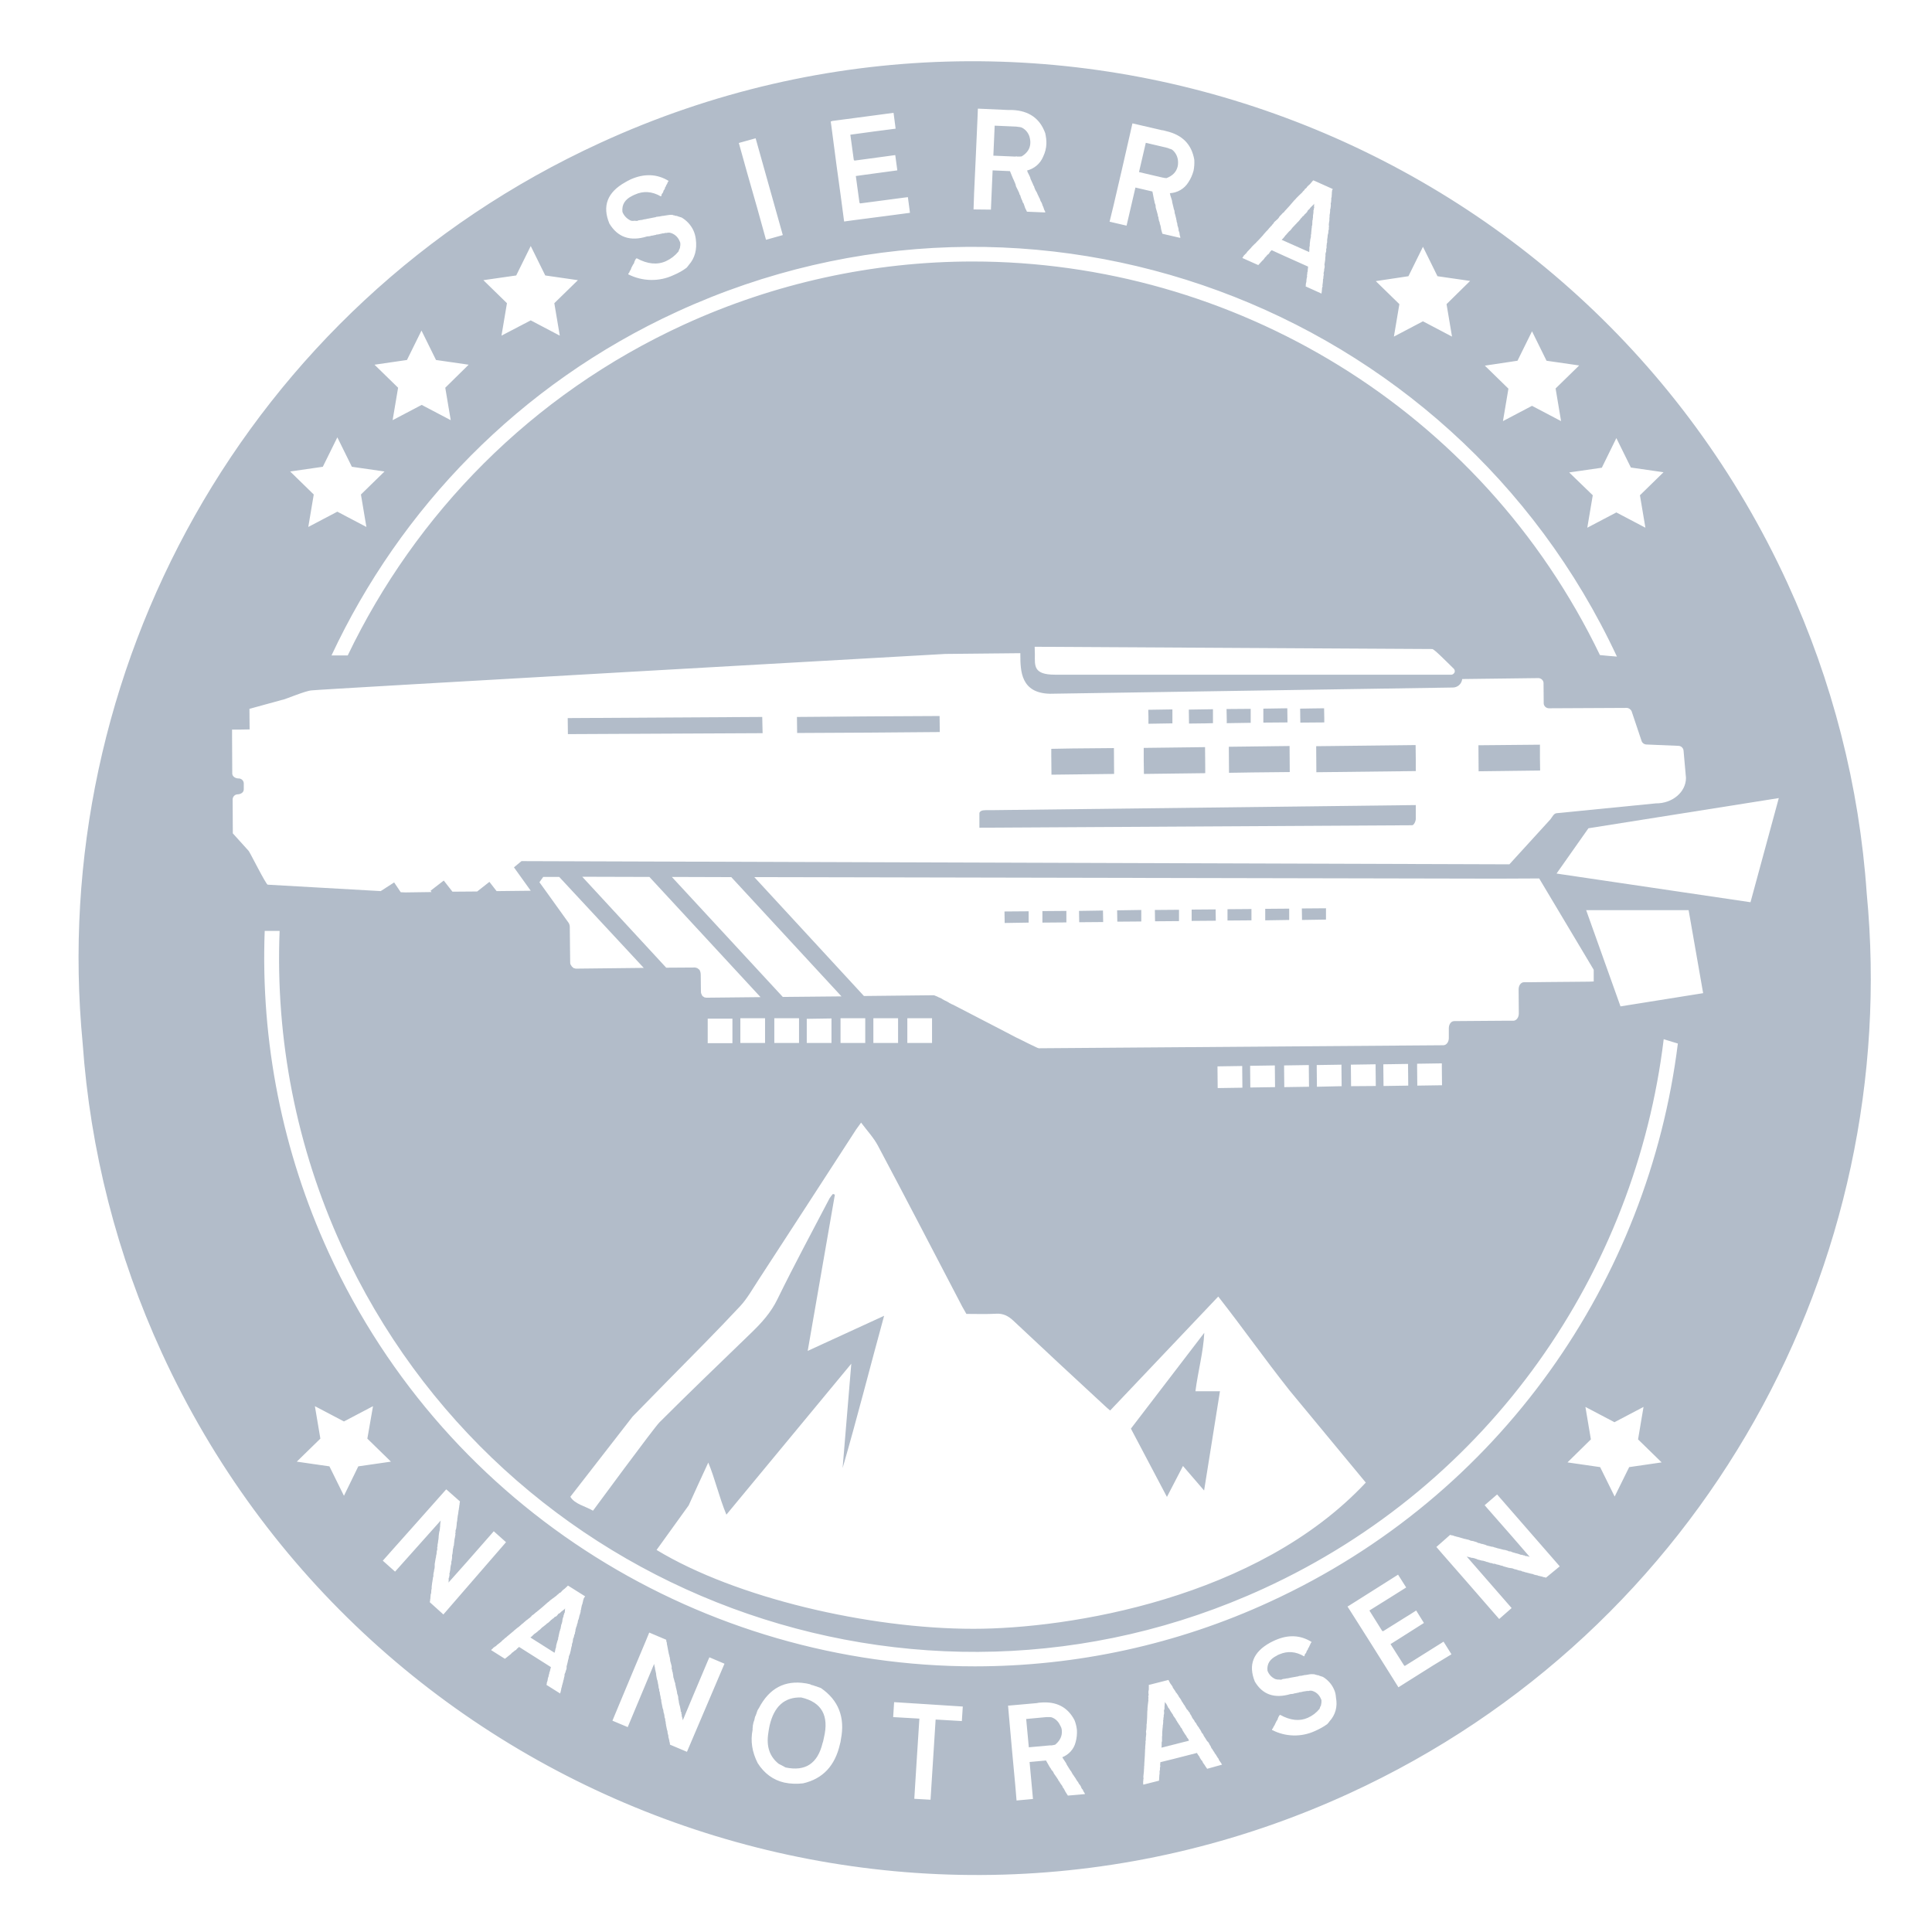 <?xml version="1.0" encoding="utf-8"?>
<!--                     Made by: Remission special for SS220 SierraBay                    -->
<!-- Generator: Adobe Illustrator 22.0.1, SVG Export Plug-In . SVG Version: 6.00 Build 0)  -->
<svg version="1.1" id="Sierra"
	 xmlns="http://www.w3.org/2000/svg" xmlns:xlink="http://www.w3.org/1999/xlink" x="0px" y="0px" viewBox="0 0 1024 1024"
	 style="enable-background:new 0 0 1024 1024;" xml:space="preserve" opacity=".33" >
<style type="text/css">
	.st0{fill:#14355B;}
</style>
<path class="st0" d="M519.1,438.7l229.3-1.3c1.1,0,2-2.3,2-3.4v-5.3l0,0v-2l-224.7,2.7h-3.3c-0.4,0-0.9,0.1-1.3,0.1
	c-0.3,0.1-0.6,0.1-0.8,0.2c-0.7,0.3-1.2,0.8-1.2,1.3l0,0L519.1,438.7L519.1,438.7z"/>
<polygon class="st0" points="631.6,482.1 631.6,488.1 644.4,488 644.3,482 "/>
<polygon class="st0" points="650.6,481.9 650.6,487.9 663.3,487.8 663.3,481.8 "/>
<polygon class="st0" points="670.6,481.7 670.6,487.8 683.3,487.6 683.3,481.6 "/>
<polygon class="st0" points="612.1,482.3 612.2,488.3 624.9,488.2 624.9,482.2 "/>
<polygon class="st0" points="592.1,482.5 592.2,488.5 604.9,488.4 604.9,482.3 "/>
<polygon class="st0" points="571.9,482.8 572,488.8 584.7,488.7 584.6,482.6 "/>
<path class="st0" d="M627,777l11.2,13c2.9-18.1,5.6-34.9,8.4-52.6h-13c1.4-10.8,4.2-20.8,4.7-31l-38.9,50.8l19.1,36.2L627,777z"/>
<polygon class="st0" points="690,481.5 690.1,487.6 702.8,487.4 702.8,481.4 "/>
<polygon class="st0" points="545.2,483 532.4,483.1 532.5,489.2 545.2,489 "/>
<path class="st0" d="M615.7,94c0.1,0.1,0.3,0.1,0.5,0.1c0.7,0.2,1.4,0.3,2.1,0.3c3.3-1.3,5.2-3.3,5.9-6.2c0.1-0.6,0.2-1.1,0.2-1.7
	c0-0.6,0-1.2-0.1-1.8c-0.3-2.1-1.4-4.1-3.1-5.4l-0.7-0.3l-0.7-0.2c-0.2-0.1-0.5-0.2-0.7-0.3l-0.7-0.2l-11.1-2.6l-3.6,15.5l11.5,2.7
	C615.4,93.9,615.6,93.9,615.7,94z"/>
<polygon class="st0" points="697.6,395.5 697.6,395.5 697.6,395.6 697.7,409.3 697.7,409.3 697.7,409.3 749.2,408.7 750.4,408.7
	750.4,403.1 750.3,394.9 750.3,394.9 750.3,394.9 "/>
<path class="st0" d="M629.1,920.8l-0.4-0.8l-0.6-0.8l-1.2-1.9l-0.5-1.1l-0.7-0.8l-0.2-0.6c-0.1-0.1-0.2-0.2-0.3-0.3
	c0-0.1-0.1-0.2-0.2-0.3l-1.1-1.7l-0.2-0.4l-0.4-0.5l-0.1-0.4l-1.3-1.8l-0.3-0.7c-0.1-0.1-0.2-0.2-0.3-0.4c-0.1-0.1-0.1-0.2-0.2-0.3
	l-0.3-0.5l-0.2-0.2l-0.6-1.1c-0.1,0-0.1-0.2-0.2-0.4c-0.1-0.1-0.2-0.2-0.2-0.3l-0.4-0.3l-0.1-0.4c-0.3-0.4-0.5-0.8-0.6-1.2
	c-0.2,0-0.2,0-0.2-0.1l0.1-0.1l-1.1-1.4l0.1,0.4l-0.2,2.3v1l-0.3,1l0.1,0.8v0.8l-0.2,0.8l0,0.8l-0.2,0.9l0.1,0.4l-0.2,0.5
	c0,0.5,0.1,1.1,0,1.5c0,0.5-0.1,0.9-0.2,1.4v0.6l-0.1,0.7l-0.2,2.3v1.6l-0.1,0.7v1.3l0,0.5v0.5l-0.1,0.4l-0.1,0.4v0.3
	c0,0.5,0,0.9,0,1.4c0,0.3-0.1,0.7-0.1,1l14.6-3.7l-0.4-0.9L629.1,920.8z"/>
<polygon class="st0" points="783.7,408.8 816.3,408.4 816.2,401.6 816.2,394.7 816.2,394.7 816.2,394.7 784,395 783.6,395
	783.7,408.8 "/>
<polygon class="st0" points="651.4,409.6 651.4,409.6 664.3,409.4 683.6,409.2 683.5,395.4 651.3,395.8 "/>
<path class="st0" d="M561.7,914.1c-0.9-1.8-2.5-3.3-4.4-3.9l-0.7-0.1h-0.7l-0.7,0h-0.6l-10.7,1l1.4,15l11.1-1h0.9
	c0.7-0.1,1.4-0.2,2-0.4c2.5-2.1,3.7-4.5,3.5-7.3c0-0.6-0.1-1.1-0.3-1.7C562.2,915.1,562,914.6,561.7,914.1z"/>
<path class="st0" d="M989.4,473.5c-3.9-56.9-18.2-112.6-42-164.4C838.3,71.3,556-33.5,318.2,75.7C129.7,162.1,25,357.2,43.8,552.8
	c4,56.9,18.2,112.5,42,164.3C194.9,955,477.2,1059.7,715,950.6C903.4,864.2,1008.2,669.1,989.4,473.5z M856.7,232.2l7.7,15.6
	l17.3,2.5l-12.5,12.2l2.9,17.2l-15.4-8.1l-15.4,8.1l2.9-17.2l-12.5-12.1l17.3-2.5L856.7,232.2z M804.3,191.2l7.7-15.6l7.7,15.6
	l17.3,2.5l-12.5,12.2l2.9,17.3l-15.4-8.1l-15.4,8.1l2.9-17.2l-12.5-12.2L804.3,191.2z M746.5,146.4l7.7-15.6l7.7,15.6l17.3,2.5
	l-12.5,12.3l2.9,17.2l-15.4-8.1l-15.4,8.1l2.9-17.2l-12.5-12.2L746.5,146.4z M658.5,136.6l0.3-0.4l0.2-0.3l0.3-0.5
	c0.3-0.3,0.7-0.6,0.9-0.9l0.2-0.1l0.7-1l0.7-0.7l1.4-1.5l0.3-0.4l1-1l0.3-0.3l0.3-0.3c0.2-0.1,0.3-0.3,0.5-0.4
	c0.1-0.1,0.2-0.3,0.4-0.5l1.2-1.2l2.2-2.4l0.2-0.3l1.5-1.7l0.3-0.3c0.4-0.4,0.7-0.7,1-1.1c0.2-0.3,0.5-0.6,0.7-0.8l0.4-0.5l0.4-0.3
	c0.3-0.5,0.6-0.9,1-1.2l0.2-0.4l0.3-0.4l0.4-0.4c0.2-0.1,0.3-0.3,0.5-0.4c0.1-0.1,0.2-0.3,0.4-0.4l0.3-0.2l0.7-0.8l0.5-0.8l0.8-0.8
	l1-1.1l0.4-0.2l0.3-0.4l0.2-0.3l0.3-0.3l2.2-2.4l2.4-2.8l0.6-0.6c0.2-0.2,0.4-0.4,0.6-0.7l1.5-1.5l1.8-1.7l0.2-0.4l0.6-0.5l0.3-0.4
	l0.3-0.5l0.5-0.3l0.3-0.3l0.3-0.5l0.3-0.3l0.4-0.4l0.8-0.7l1.1-1.3l0.6-0.7l0.6,0.2l9.8,4.4L706,101c0,0.2,0,0.3,0,0.5
	c0,0.2-0.1,0.4-0.1,0.6v0.6l-0.1,1.4l0,0.3l-0.2,0.6v0.4l0,0.5l-0.1,1.1l0,0.3l-0.2,0.4c0.1,0.6,0.1,1.3,0,1.9l-0.1,0.6v0.3
	l-0.2,0.4c0,0.7,0,1.3-0.1,2l-0.2,1.1c0,0.3,0,0.6,0,0.9c0,0.3-0.1,0.6-0.1,0.9l0,1.1l-0.2,1.1l-0.1,1c0,0.1,0,0.1,0,0.2
	c0,0,0,0.1,0,0.1c0,0,0,0.1,0,0.1c0,0,0,0,0,0l0,0l0.1,0.5l-0.1,0.6c0,0.2,0,0.5,0,0.7v0.4l-0.2,0.5c0,0.9-0.1,1.7-0.4,2.5v0.4
	c0,0.2,0,0.4-0.1,0.6c0,0.1,0,0.3,0,0.4c0,0.1-0.1,0.3-0.1,0.4l-0.1,0.9v1.2l-0.2,0.6v0.4l-0.1,0.6v1.1l0,0.3l-0.2,0.4
	c0,0.4,0,0.7,0,1.1c0,0.3-0.1,0.6-0.2,0.8l-0.2,0.8c0.1,0.7,0,1.4-0.1,2.1c0,0.5,0,1-0.1,1.5c-0.1,0.4-0.1,0.8-0.2,1.3
	c0,0.1,0,0.3-0.1,0.4c0,0.1-0.1,0.3,0,0.4l0.1,1l-0.1,0.8c-0.2,0.4-0.2,0.9-0.2,1.4l-0.3,1.3l0.1,0.6v0.2l-0.2,1.2v0.7l-0.2,0.6
	c0,0.6,0,1.2-0.1,1.8l-0.2,1.5l0.1,0.5l-0.2,0.4c0,0.1,0,0.2-0.1,0.3c0,0.4,0,0.9-0.1,1.3c0,0.3,0,0.6-0.1,0.9
	c0,0.3-0.1,0.6-0.1,0.8l-8.4-3.8l0.1-0.6l0-0.7l0.2-0.8c0-0.1,0-0.3,0.1-0.4c0-0.5,0-0.9,0.1-1.4c0.1-0.4,0.1-0.9,0.3-1.3l-0.1-0.5
	l0.1-0.6c0.1-0.4,0.1-0.8,0.1-1.2l0.2-0.4c0-0.5,0-1,0.1-1.4c0-0.4,0.1-0.8,0.1-1.2l-12.5-5.6l-6.8-3.1l-0.4,0.4l-0.4,0.4l-0.4,0.6
	l-0.3,0.5c-0.3,0.2-0.5,0.4-0.8,0.6c-0.2,0.2-0.3,0.4-0.5,0.6l-0.2,0.3l-0.5,0.4c-0.1,0.1-0.1,0.2-0.2,0.3c0,0.1-0.1,0.2-0.2,0.3
	l-0.4,0.5l-0.2,0.3l-0.3,0.2l-2.3,2.5l-8.3-3.7L658.5,136.6z M590.2,108.9l4.4-18.9l4.5-19.7l1.1-4.9l0.5,0.1l15.1,3.5
	c0.4,0,0.8,0.1,1.2,0.2l1.1,0.3c8.6,2,13.5,7,14.9,15.2c0.1,1.9,0,3.9-0.4,5.8c-0.6,2.2-1.5,4.3-2.8,6.2c-2.1,3.4-5.8,5.5-9.8,5.7
	l0.2,0.3v0.5l0.7,2.2l0.3,1l0.1,0.8l0.6,2.5l0.3,1.3l0.2,0.4l0.1,0.5l0.1,1c0.1,0.2,0.1,0.5,0.2,0.7c0.1,0.2,0.2,0.5,0.2,0.8
	c0.1,0.3,0.2,0.6,0.2,0.8c0.1,0.2,0.2,0.5,0.2,0.8l0.2,0.9l0.1,0.8c0.2,0.3,0.3,0.7,0.3,1c0,0.3,0.1,0.7,0.1,0.9
	c0.4,0.9,0.6,1.8,0.6,2.7l0.2,0.4l0.1,0.3l0.1,0.2l0.2,1.5c0.2,0.4,0.3,0.9,0.3,1.4l-9.5-2.2l-0.3-1c-0.3-0.9-0.5-1.9-0.6-2.8
	l-0.2-0.8l-0.3-0.8l0-0.5c-0.2-0.4-0.3-0.8-0.4-1c-0.1-0.2-0.1-0.4-0.1-0.6l-0.1-0.3l-0.1-0.6v-0.4c-0.1-0.1-0.2-0.2-0.2-0.2
	l0.1-0.1l-0.2-0.3l-0.1-0.8l-0.5-1.8l-0.5-1.7l-0.1-0.6v-0.6l-0.1-0.4l-0.1-0.4l-0.2-0.4l-0.1-0.3c-0.1-0.6-0.2-1.3-0.4-1.9
	l-0.8-4.1l-9-2.1l-4.7,20.2l-9-2.1L590.2,108.9z M516.3,102.2l0.9-19.4l0.9-20.2l0.2-5h0.5l15.5,0.7c0.4,0,0.8,0,1.2,0l1.1,0
	c8.8,0.4,14.6,4.5,17.4,12.3c0.4,1.9,0.7,3.8,0.6,5.8c-0.1,2.3-0.7,4.5-1.7,6.6c-1.5,3.7-4.7,6.4-8.6,7.4l0.2,0.2l0.1,0.5l1,2
	l0.4,0.9l0.2,0.8l1.1,2.4l0.5,1.2l0.3,0.4l0.1,0.5l0.4,1c0.1,0.2,0.2,0.4,0.3,0.6c0.1,0.2,0.2,0.5,0.4,0.7s0.3,0.6,0.4,0.8
	c0.1,0.2,0.2,0.5,0.3,0.7l0.4,0.8l0.3,0.7c0.2,0.3,0.4,0.6,0.5,1c0.1,0.3,0.2,0.6,0.3,0.9c0.5,0.7,0.9,1.6,1.1,2.5l0.2,0.3l0.1,0.3
	l0.1,0.2l0.5,1.5c0.3,0.4,0.5,0.8,0.5,1.3l-9.7-0.4l-0.4-0.9c-0.5-0.8-0.8-1.7-1.1-2.7l-0.3-0.8l-0.5-0.7l-0.1-0.6
	c-0.2-0.4-0.4-0.7-0.5-1c-0.1-0.2-0.2-0.4-0.2-0.5l-0.1-0.3l-0.2-0.6l-0.1-0.5c-0.2-0.1-0.2-0.1-0.2-0.2l0.1-0.1l-0.3-0.2l-0.2-0.8
	l-0.8-1.7l-0.8-1.6l-0.2-0.6l-0.1-0.6l-0.2-0.4l-0.1-0.4l-0.2-0.4l-0.1-0.2c-0.2-0.6-0.5-1.2-0.8-1.8l-1.6-3.9l-9.2-0.4l-0.9,20.8
	L516,111L516.3,102.2z M441.2,64.1l21.2-2.8l11.2-1.5l1.1,8.4l-11.6,1.5l-12.4,1.7l1.8,13.2c0.1,0.4,0.3,0.5,0.6,0.5l14.8-2l2.2-0.3
	l4.4-0.6l1.1,8.1l-17,2.3l-5,0.7l1.9,13.9c0.1,0.4,0.2,0.6,0.5,0.6l4.6-0.6l18.9-2.5l1.7-0.2l1.1,8.3l-12.1,1.6l-17.7,2.3l-5.1,0.7
	l-1.8-13.6l-2.2-16l-2.8-21.3l-0.3-2.1L441.2,64.1z M392.2,75.6l8.3-2.3l14.4,51.3l-8.9,2.5l-4.6-16.6L396,91.6l-4.4-15.8
	L392.2,75.6z M331.4,96.6l1.4-0.8c0.4-0.2,0.9-0.4,1.4-0.7c7.2-3.2,14-3,20.2,0.8l-0.5,0.7c-0.1,0.3-0.2,0.5-0.3,0.8
	c-0.1,0.2-0.2,0.4-0.4,0.6l-0.4,1l-0.3,0.3c0,0.6-0.3,1.2-0.8,1.7c-0.1,0.7-0.4,1.4-1,1.9c0,0.2,0,0.5-0.1,0.7
	c-0.1,0.2-0.2,0.3-0.3,0.5c-4.7-2.7-9.3-3-13.7-1c-0.2,0.1-0.5,0.2-0.7,0.3c-0.3,0.1-0.5,0.3-0.8,0.4c-3.9,1.9-5.6,4.7-5.2,8.5
	c0.8,2.1,2.5,3.8,4.6,4.7l1.1,0.1l0.5-0.1l1.6,0.1l0.7-0.3l0.6-0.1l0.7-0.1c0.3,0,0.5,0,0.8-0.1c0.2-0.1,0.4-0.1,0.7-0.2l0.7-0.1
	l0.6-0.1l0.3-0.1l1.1-0.2l3.6-0.7l0.4-0.2h0.5l0.3-0.1l0.5,0l2-0.4h0.4l0.6-0.1l1.2-0.2c1-0.2,2.1-0.3,3.1-0.2l0.4,0.2h0.4l0.4,0.2
	c0.2,0.1,0.5,0.1,0.8,0.1c0.3,0,0.5,0.1,0.6,0.2l2.2,0.7c2.7,1.6,4.9,4,6.2,6.8c0.7,1.5,1.1,3.1,1.3,4.7c0.7,5.4-0.5,10-3.7,13.6
	c-0.2,0.3-0.4,0.6-0.6,0.8c-0.2,0.2-0.4,0.5-0.6,0.7c-2.1,1.6-4.5,2.9-6.9,3.9c-7.6,3.6-16.5,3.4-24-0.4v-0.3l0.2-0.3
	c0-0.1,0.1-0.1,0.1-0.1h0.1c0.2-0.7,0.6-1.4,1-2l0.2-0.7l1-1.9l0.2-0.2c0-0.1,0.1-0.2,0.2-0.3c0.2-0.9,0.6-1.8,1.1-2.5l0.4-0.2
	c5.7,3.1,10.9,3.6,15.5,1.5c2.6-1.2,4.8-2.9,6.6-5.1c0.2-0.7,0.5-1.3,0.8-1.9v-0.4c0.1-0.4,0.2-0.9,0.2-1.3c0-0.4,0-0.8-0.1-1.2
	l-0.3-0.7c-0.9-2.3-2.9-4-5.3-4.5h-0.5c-0.3,0-0.6,0-0.8,0.1c-0.2,0-0.5,0.1-0.7,0.1l-0.3-0.1l-0.4,0.2l-0.6,0.1H351l-0.4,0.2
	l-0.3,0c-0.4,0.1-0.8,0.2-1.2,0.3c-0.4,0.1-0.7,0.1-1.1,0.1l-0.4,0.2l-1.1,0.2l-0.3,0.1l-0.6,0.1h-0.3c-0.7,0.3-1.5,0.4-2.3,0.4
	c-8.9,2.8-15.6,0.5-20-6.8C319.1,109.2,321.9,101.9,331.4,96.6L331.4,96.6z M273.6,146l7.7-15.6L289,146l17.3,2.5l-12.5,12.2
	l2.9,17.2l-15.4-8.1l-15.5,8.1l2.9-17.2l-12.5-12.2L273.6,146z M359.1,165.1C547,78.9,769.7,161,857,348c-2.9-0.2-5.9-0.5-9-0.8
	c-63.2-131.2-195-208.6-332.5-208.6c-52.8,0-105.1,11.5-153.1,33.5c-81.1,37.2-142.2,100.5-178.1,175.3h-8.6
	C212.1,269.6,275.1,203.6,359.1,165.1z M548.4,342.8l210.7,1.2c1,0,6.7,5.8,11.4,10.4c0.7,0.7,0.8,1.9,0,2.6
	c-0.4,0.4-0.8,0.6-1.3,0.6h-210c-11.6,0-10.7-4.8-10.7-10.7L548.4,342.8z M215.7,190.8l7.7-15.6l7.7,15.6l17.3,2.5L236,205.5
	l2.9,17.2l-15.4-8.1l-15.4,8.1l2.9-17.2l-12.5-12.2L215.7,190.8z M171.1,247.4l7.7-15.6l7.7,15.6l17.3,2.5l-12.5,12.2l2.9,17.2
	l-15.4-8.1l-15.4,8.1l2.9-17.2l-12.5-12.2L171.1,247.4z M123.4,441.7l-0.1-18.1c0.1-1.5,1.3-2.6,2.8-2.6c1.7-0.1,3.1-1.1,3.1-2.6
	v-3.3c-0.1-1.5-1.4-2.6-2.9-2.5c-1.7-0.1-3.1-1.1-3.2-2.5l-0.1-19.4v-4l3.3,0l6-0.1l-0.1-10.9l17.1-4.7c1.3,0,12.9-5.1,16.1-5.1
	c1-0.4,335.6-19.3,335.6-19.3l39.8-0.4v0.7c0,8.9,0.3,20.5,15.8,20.8l213.2-3.3c2.6,0.1,4.9-1.8,5.2-4.5l40.1-0.5
	c1.5-0.1,2.9,1,3,2.5l0.1,11c0.1,1.5,1.5,2.6,3,2.5l40.7-0.2c1.2-0.1,2.4,0.7,2.9,1.8l5.3,15.8c0.4,1.1,1.5,1.8,2.7,1.8l16.7,0.7
	c1.4,0,2.6,1,2.8,2.4l1.3,14.6c0,7.5-7.2,13.6-16,13.5l-52.5,5.2c-1.5,0.1-2.2,1.7-3.3,3.2l-21.8,23.9l-523.6-1.7l-4,3.3l8.9,12.4
	l-18.1,0.2l-3.8-4.9l-6.5,5.1l-13.1,0.1l-4.6-5.9l-7,5.4l0.5,0.7L215,473l0,0l-2.6-0.1l-3.5-5.2l-7.1,4.6l-59.9-3.4
	c-0.9,0-9.5-17.3-10.1-17.9L123.4,441.7z M805,537.2c0,2.1-1.3,3.8-2.9,3.8h-4.4l-26.9,0.2c-1.7,0-2.9,1.7-2.9,3.8l0,5.2
	c0,2.1-1.3,3.8-2.9,3.8l-214.2,1.6h-0.2l-0.3-0.1h-0.1l-0.2-0.1h-0.1c-0.9-0.4-2.6-1.2-4.6-2.2l-2-1l-1.4-0.7l-1.8-0.9l-1.7-0.8
	l-6.1-3.2c-9.3-4.8-20-10.4-27.6-14.3l0.3,0.2l-0.7-0.3l0.1,0l-1.4-0.7h0.1l-1.1-0.6l0.3,0.1l-1.7-0.8l0.2,0.1l-1.3-0.7h0.1
	l-0.7-0.4h0c-0.5-0.2-0.9-0.4-1.3-0.6l0.1,0.1l-0.4-0.2h0.1l-1.1-0.5l0,0l-0.3-0.1l0,0l-0.7-0.3l0,0c-0.1,0-0.4-0.1-0.4-0.1l0,0
	l-37,0.4l-58.1-63l393.4,0.8l22.6-0.1l28.9,48.4l0,6.2l-2.5,0.1l-10.3,0.1l-11.8,0.1l-8.4,0.1h-3.9c-1.7,0-2.9,1.7-2.9,3.8
	L805,537.2z M764.3,575.2l-13.1,0.2l-0.1-9.5v-2.1l13.1-0.2v2.1L764.3,575.2z M746.4,575.4l-13.1,0.2l-0.1-9.5v-2l13.1-0.2v2l0,0
	L746.4,575.4z M446.6,778.1c7.8-26.8,14.6-53.8,22-80.7L428.1,716l14.4-82.8l-1-0.4c-0.7,0.7-1.2,1.5-1.8,2.3
	c-9.3,17.8-18.8,35.4-27.6,53.4c-3.5,7.3-8.6,12.8-14.2,18.2c-16.2,15.7-32.5,31.3-48.4,47.2c-2.9,2.9-35.2,46.8-35.2,46.8
	c-3.8-2.3-9.8-3.5-12-7.4l33-42.5l0,0c7.1-7.2,11.7-11.9,18.7-19.1c12.8-13,25.8-26,38.3-39.4c3.8-4.1,6.6-9.2,9.7-13.9
	c17.3-26.6,34.6-53.2,51.8-79.8c0.6-0.9,1.3-1.8,2.6-3.6c3.2,4.3,6.6,7.9,8.9,12.2c15.1,28.4,29.9,57,44.8,85.5
	c0.6,1.1,1.3,2.2,2.1,3.7c5.2,0,10.5,0.2,15.8-0.1c3.8-0.2,6.4,1.2,9,3.6c16.3,15.3,32.7,30.6,49.1,45.7c0.7,0.7,1.4,1.2,2.3,2
	l57.3-60.4c14,17.9,23.6,31.8,37.9,49.9l40.3,48.7c-57.4,61.4-157.3,77.5-208,77.5c-55.5,0-126-16.4-167.9-41.8l17-23.6
	c2.6-5.8,7.7-16.9,10.4-22.7c3.5,8.3,5.7,18.2,9.6,27.6l66.2-80C449.7,741.3,448.1,759.7,446.6,778.1L446.6,778.1z M447.7,539.7
	h10.9v13.1h-13.1v-13.1L447.7,539.7z M414.9,528.4l-58.8-63.6l31.5,0.1l58.4,63.2L414.9,528.4z M440.7,552.8h-13.1V540l13.1-0.2
	L440.7,552.8z M423.5,552.8h-13.1v-13.1h13.1L423.5,552.8L423.5,552.8z M405.5,552.8h-13.1v-13.1h13.1L405.5,552.8L405.5,552.8z
	 M403.1,528.5l-28.6,0.3l0,0l-0.2,0c-0.2,0-0.3-0.1-0.5-0.1c-0.2,0-0.3-0.1-0.5-0.1c-0.1-0.1-0.3-0.2-0.4-0.3l-0.2-0.1
	c-0.1-0.1-0.3-0.2-0.4-0.3c-0.2-0.3-0.3-0.5-0.4-0.8c-0.1-0.1-0.1-0.2-0.2-0.4c-0.2-0.5-0.2-1-0.2-1.5l-0.1-8.6c0-0.5-0.1-1-0.2-1.5
	c-0.1-0.2-0.2-0.3-0.2-0.5c-0.1-0.3-0.2-0.5-0.4-0.7l0,0c-0.1-0.1-0.3-0.2-0.4-0.3l-0.4-0.3c-0.1,0-0.1-0.1-0.2-0.2l0,0
	c-0.2-0.1-0.3-0.1-0.5-0.1c-0.2-0.1-0.4-0.1-0.6-0.2l0,0l-15.4,0.1l-44.5-48.2l35.6,0.1L403.1,528.5z M388.2,552.9h-13.1v-13h13.1
	L388.2,552.9L388.2,552.9z M341.2,513l-36,0.4c-0.2,0-0.4-0.1-0.7-0.2c-0.2,0-0.3-0.1-0.5-0.1c0,0-0.1-0.1-0.1-0.1
	c-0.1-0.1-0.3-0.2-0.4-0.4c-0.1-0.1-0.3-0.2-0.4-0.3c-0.1-0.2-0.2-0.3-0.3-0.5c0-0.1-0.1-0.1-0.1-0.2l-0.1-0.1
	c-0.1-0.1-0.1-0.2-0.2-0.3c-0.2-0.5-0.2-1-0.2-1.5l-0.1-8.5l-0.1-9.8c0-1-0.3-2-1-2.8l-11.7-16.3l-3.4-4.7l2-2.8h8.5L341.2,513z
	 M462.9,539.7H476v13.1h-13.1L462.9,539.7z M480.9,539.7h13.1v13.1h-13.1L480.9,539.7z M645.3,565.2l13.1-0.2v1.6l0.1,9.9l-13.1,0.2
	l-0.1-9.9L645.3,565.2z M662.6,564.9l13.1-0.2v1.7l0.1,9.8l-13.1,0.2l-0.1-9.8L662.6,564.9z M680.6,564.7l13.1-0.2v1.8l0.1,9.7
	l-13.1,0.2l-0.1-9.7V564.7z M697.9,564.5l13.1-0.2v1.8l0.1,9.6L698,576l-0.1-9.6l0,0L697.9,564.5z M716.1,575.7l-0.1-9.5l0,0v-1.9
	l13.1-0.2v2l0.1,9.5L716.1,575.7z M182.3,792.8l-7.7-15.6l-17.3-2.5l12.5-12.2l-2.9-17.2l15.4,8.1l15.4-8.1l-3,17.2l12.5,12.2
	l-17.3,2.5L182.3,792.8z M227.8,849.2l0.2-1.1v-0.4l0.1-0.4c0-0.4,0.1-0.9,0.1-1.3c0-0.4,0.1-0.8,0.1-1.1l0.2-0.3
	c0-0.6,0.1-1.1,0.1-1.6c0-0.3,0.1-0.7,0.2-1l0-1l0.3-2.4l0.1-0.3V838l0.2-1.1c0-0.5,0.1-1,0.3-1.4c0-0.3,0-0.6,0-0.9
	c0-0.2,0-0.5,0.1-0.7c0.1-0.4,0.1-0.9,0.3-1.3c-0.1-0.1-0.1-0.3,0-0.4l0-0.3l0.2-0.4v-0.4l0.1-0.4V829l0.5-3l0.2-0.7
	c0-0.3,0-0.7,0.1-1c0.1-0.3,0.2-0.6,0.2-0.9c0-0.8,0.1-1.5,0.4-2.3l-0.1-0.8l0.2-0.7l0-0.8l0.2-1l0.1-0.6c0-0.3,0-0.6,0.1-0.8
	c0-0.2,0.1-0.5,0.1-0.7l0.1-1c0-0.1,0-0.1,0-0.2c0-0.1,0-0.1,0-0.2l0.2-1.6c0.1-0.6,0.2-1.2,0.4-1.8v-0.5l0.1-0.4v-0.6l0.1-0.3
	c0-0.1,0-0.2,0-0.3c0-0.1,0-0.1,0-0.2c0-0.1,0-0.2,0-0.3c0-0.8,0.2-1.6,0.3-2.4l-24.2,27.1l-6.5-5.8l5.5-6.2l12.2-13.7l12.7-14.3
	l3.2-3.6l0.4,0.3l6.9,6.1l-0.2,1l0,0.4l-0.2,1.1c0,0.3,0,0.6-0.1,0.8c0,0.2-0.1,0.5-0.1,0.7l0,0.3l-0.1,0.2l-0.3,2.2l-0.2,1l-0.1,1
	c0,0.1,0,0.2-0.1,0.2c0,0.5,0,0.9-0.1,1.4c-0.1,0.3-0.1,0.6-0.2,1c0,0.8-0.1,1.5-0.2,2.2l-0.1,0.8l-0.3,0.9l-0.1,0.5l0.1,0.4l-0.2,1
	l0.1,0.4l-0.3,1.7l-0.2,0.9l-0.1,1l-0.2,1.6v0.4l-0.1,0.4l-0.2,0.4v0.5l-0.1,0.3l-0.2,1.1v0.4l-0.2,1.7l-0.1,0.2l-0.1,0.5
	c0,0.1,0,0.2,0,0.3v0.9c0,0.2,0,0.5-0.1,0.7l-0.1,0.8l-0.2,0.6v0.9c0,0.3-0.1,0.6-0.2,0.8l-0.2,0.9c0,0.2,0,0.5-0.1,0.7
	c0,0.1,0,0.2,0,0.3l-0.1,0.9c-0.1,0.4-0.1,0.7-0.2,1c0,0.3-0.1,0.6-0.2,0.8c-0.1,0.1-0.1,0.3,0,0.4l0.1,0.5l-0.2,0.3v0.8l-0.3,0.4
	v1.4c0,0.4-0.1,0.7-0.1,1l9.8-11l12.9-14.7l1.3-1.5l6.5,5.8L235,855.7L227.8,849.2z M309.4,847.2c0,0.1-0.1,0.3-0.1,0.4
	c0,0.2-0.1,0.4-0.2,0.5l-0.1,0.6l-0.3,1.3l-0.1,0.3l-0.2,0.5l-0.1,0.4l-0.1,0.5l-0.2,1v0.3l-0.2,0.4c0,0.6-0.1,1.2-0.3,1.8l-0.2,0.5
	v0.3l-0.2,0.3c-0.1,0.6-0.2,1.2-0.4,1.8l-0.4,1c0,0.3-0.1,0.6-0.1,0.8c-0.1,0.3-0.1,0.6-0.3,0.8l-0.2,1l-0.4,1l-0.2,0.9
	c-0.1,0.1-0.1,0.1-0.1,0.2c0,0,0,0.1,0,0.1v0.6l-0.2,0.5c0,0.3-0.1,0.5-0.1,0.6c0,0.1,0,0.3,0,0.4l-0.3,0.4
	c-0.1,0.8-0.3,1.6-0.7,2.3v0.4c0,0.2-0.1,0.4-0.1,0.5c0,0.1,0,0.3,0,0.4c0,0.1-0.1,0.2-0.1,0.4l-0.3,0.8l-0.1,0.8v0.3l-0.2,0.5
	l-0.1,0.4l-0.1,0.5l-0.2,1v0.3l-0.2,0.4c0,0.3-0.1,0.7-0.2,1c-0.1,0.3-0.2,0.5-0.3,0.8l-0.3,0.7c0,0.7-0.2,1.3-0.4,2
	c-0.1,0.5-0.2,1-0.3,1.4l-0.3,1.2c0,0.1-0.1,0.2-0.1,0.4c-0.1,0.1-0.1,0.2-0.1,0.4l0,1l-0.2,0.7c-0.2,0.4-0.3,0.8-0.4,1.3l-0.5,1.2
	v0.6l0,0.2l-0.3,1.1l-0.1,0.7l-0.2,0.5c-0.1,0.6-0.2,1.1-0.4,1.7c-0.1,0.5-0.3,1-0.4,1.4v0.4l-0.2,0.4c0,0.1,0,0.2-0.1,0.3
	c0,0.4-0.1,0.8-0.2,1.2c0,0.3-0.1,0.5-0.2,0.8c-0.1,0.3-0.1,0.6-0.2,0.8l-7.3-4.6l0.2-0.5l0-0.6l0.3-0.8c0-0.1,0-0.3,0.1-0.3
	c0.1-0.4,0.1-0.9,0.2-1.3c0.1-0.4,0.3-0.8,0.4-1.1l0-0.5l0.2-0.5c0.1-0.4,0.2-0.7,0.2-1.1l0.2-0.3c0.1-0.5,0.2-1,0.3-1.3
	c0.1-0.4,0.2-0.8,0.3-1.1l-10.9-6.9l-6-3.8l-0.4,0.4l-0.4,0.3l-0.5,0.5l-0.3,0.4c-0.3,0.1-0.6,0.3-0.8,0.5c-0.2,0.1-0.4,0.3-0.5,0.4
	l-0.2,0.2l-0.5,0.3c-0.1,0.1-0.2,0.1-0.2,0.2c-0.1,0.1-0.1,0.2-0.2,0.2l-0.4,0.4l-0.3,0.3l-0.3,0.2l-2.5,2l-7.3-4.6l0.2-0.3l0.4-0.3
	l0.3-0.3l0.3-0.4c0.4-0.2,0.7-0.4,1-0.7h0.2l0.8-0.8l0.8-0.6l1.5-1.2l0.3-0.4l1-0.8l0.3-0.3l0.3-0.3c0.2-0.1,0.3-0.2,0.5-0.3
	c0.1-0.1,0.3-0.3,0.4-0.4l1.2-1l2.4-2l0.3-0.3l1.7-1.4l0.3-0.2c0.4-0.3,0.8-0.6,1.1-0.9c0.3-0.2,0.5-0.5,0.8-0.7l0.4-0.4l0.4-0.2
	c0.3-0.4,0.7-0.7,1.1-1l0.3-0.3l0.4-0.3l0.4-0.3c0.2-0.1,0.3-0.2,0.5-0.4c0.1-0.1,0.3-0.2,0.4-0.3l0.3-0.2l0.8-0.7l0.6-0.7l0.9-0.6
	l1-0.9l0.3-0.2l0.4-0.3l0.3-0.3l0.3-0.2l2.4-2l2.6-2.3c0.2-0.2,0.4-0.3,0.7-0.5c0.2-0.2,0.4-0.4,0.6-0.6l1.6-1.2l1.9-1.4l0.2-0.3
	l0.6-0.4l0.3-0.3l0.4-0.4l0.5-0.2l0.3-0.2l0.4-0.5l0.3-0.3l0.4-0.4l0.8-0.6l1.2-1.1l0.6-0.6l0.5,0.3l8.6,5.4L309.4,847.2z
	 M364.1,928.5l-9-3.8l-0.1-1.1l-0.2-0.4v-0.4c-0.1-0.5-0.2-0.9-0.3-1.3s-0.2-0.7-0.3-1l0.1-0.3c-0.2-0.6-0.3-1.1-0.4-1.5
	c-0.1-0.3-0.1-0.7-0.1-1l-0.3-1l-0.5-2.4v-0.3l-0.1-0.3l-0.1-1.1c-0.2-0.5-0.3-1-0.2-1.4c-0.1-0.3-0.2-0.5-0.3-0.8
	c-0.1-0.2-0.1-0.5-0.1-0.7c-0.1-0.5-0.1-1-0.2-1.3c-0.1-0.1-0.1-0.2-0.1-0.4l-0.2-0.3v-0.4l-0.1-0.4v-0.4c-0.1-0.3-0.2-0.6-0.3-0.9
	c-0.1-0.3-0.2-0.5-0.2-0.8l-0.6-3v-0.7c-0.1-0.3-0.2-0.7-0.3-1c0-0.3-0.1-0.7-0.1-0.9c-0.2-0.7-0.4-1.5-0.4-2.3l-0.3-0.7v-0.8
	l-0.3-0.8l-0.1-1l-0.1-0.6c-0.1-0.3-0.1-0.6-0.2-0.8c0-0.2,0-0.5-0.1-0.7l-0.2-1c0-0.1,0-0.1-0.1-0.2c0,0-0.1-0.1-0.1-0.2l-0.3-1.6
	c-0.1-0.6-0.2-1.2-0.2-1.8l-0.2-0.5v-0.4l-0.2-0.6V885c0-0.1-0.1-0.2-0.1-0.2c0-0.1,0-0.1,0-0.2c0-0.1-0.1-0.2,0-0.3
	c-0.2-0.8-0.4-1.6-0.5-2.4l-14,33.5l-8.1-3.4l3.2-7.7l7.1-17l7.4-17.6l1.8-4.4l0.5,0.2l8.5,3.6l0.1,1l0.2,0.4l0.1,1.1
	c0.1,0.3,0.1,0.5,0.2,0.8c0,0.2,0.1,0.5,0.1,0.7l0.1,0.2v0.2l0.4,2.1l0.2,1l0.3,1c0,0.1,0,0.2,0,0.3c0.2,0.4,0.3,0.9,0.3,1.3
	c0.1,0.3,0.1,0.7,0.1,1c0.2,0.7,0.4,1.4,0.6,2.2l0.2,0.8v1.4l0.2,0.3l0.1,1l0.2,0.3l0.3,1.8l0.1,1l0.3,0.9l0.4,1.6l0.2,0.4l0.1,0.4
	v0.4l0.1,0.5l0.1,0.3l0.2,1.1l0.1,0.3l0.4,1.7v0.2l0.1,0.5c0,0.1,0.1,0.2,0,0.3c0.1,0.3,0.2,0.6,0.3,0.8c0.1,0.2,0.1,0.5,0.2,0.7
	l0.1,0.8v0.6c0.1,0.3,0.2,0.6,0.2,0.8c0.1,0.3,0.1,0.5,0.1,0.8l0.2,1c0.1,0.2,0.1,0.4,0.2,0.7c0,0.1,0,0.2,0.1,0.3l0.2,0.9
	c0.1,0.4,0.1,0.7,0.2,1c0.1,0.3,0.1,0.5,0.1,0.8c0,0.2,0,0.3,0.1,0.4l0.3,0.5l-0.1,0.4l0.1,0.4l0.2,0.4l-0.1,0.5
	c0.2,0.4,0.3,0.9,0.4,1.4c0.1,0.4,0.2,0.7,0.2,1l5.7-13.6l7.6-18l0.8-1.8l8,3.4L364.1,928.5z M445.7,921.9c-0.1,0.4-0.1,0.9-0.2,1.3
	c-0.1,0.4-0.2,0.8-0.3,1.2c-2.6,11.5-9.1,18.4-19.5,20.8c-3.3,0.4-6.7,0.3-10-0.4c-5.8-1.3-10.6-4.8-14.1-10.3
	c-3-5.9-3.9-11.8-2.7-17.7v-0.6c0-0.1,0-0.2,0-0.3c0-0.2,0.1-0.3,0.1-0.5c0-0.2,0-0.4,0-0.7l0.4-1.9l0.4-1.1l0.4-1.8l0.3-0.5
	l0.1-0.4l0.2-0.4c0.2-0.7,0.4-1.3,0.6-1.8c0.2-0.5,0.5-1,0.8-1.4c5.5-10.6,13.8-15,24.8-13.2l0.6,0.1l1.8,0.4l0.5,0.3l0.4,0.1
	c0.3,0.1,0.5,0.1,0.8,0.2c0.2,0.1,0.5,0.2,0.8,0.3l0.7,0.2c0.7,0.2,1.2,0.5,1.7,0.6c0.2,0.1,0.5,0.2,0.8,0.3
	C444.4,901.1,448,910.2,445.7,921.9L445.7,921.9z M509.8,912.2l-11.9-0.7l-2-0.1l-2.7,42.5l-8.6-0.5l0.6-9.7l0.8-12.7l1.2-18.6
	l0.1-1.5l-13.9-0.8l0.5-7.9h0.4l15.8,1l20.2,1.3L509.8,912.2z M566,951.7l-0.5-0.8c-0.5-0.7-1-1.5-1.4-2.4l-0.4-0.7l-0.5-0.6
	l-0.1-0.5l-0.6-0.8c-0.1-0.2-0.2-0.4-0.3-0.4l-0.2-0.3l-0.3-0.5l-0.2-0.4c-0.1,0-0.2-0.1-0.2-0.1l0.1-0.1l-0.3-0.2l-0.3-0.7l-1-1.5
	l-1-1.4l-0.3-0.5l-0.2-0.5l-0.2-0.3l-0.2-0.3l-0.3-0.3l-0.2-0.2c-0.3-0.6-0.6-1.1-1-1.6l-2-3.5l-8.7,0.8l1.8,19.6l-8.7,0.8l-0.7-8.3
	l-1.7-18.3l-1.7-19l-0.4-4.7l0.5,0l14.6-1.3c0.4-0.1,0.8-0.1,1.1-0.2l1.1-0.1c8.3-0.7,14.3,2.4,17.9,9.3c0.7,1.7,1.1,3.5,1.3,5.3
	c0.1,2.1-0.1,4.3-0.7,6.4c-0.9,3.7-3.6,6.6-7.1,8l0.2,0.2l0.2,0.4l1.2,1.8l0.5,0.8l0.3,0.7l1.3,2.1l0.7,1.1l0.3,0.3l0.2,0.4l0.5,0.9
	c0.1,0.2,0.2,0.4,0.4,0.6c0.2,0.2,0.3,0.4,0.4,0.6c0.2,0.2,0.3,0.5,0.5,0.7c0.1,0.2,0.3,0.4,0.4,0.6l0.4,0.7l0.4,0.6
	c0.2,0.3,0.4,0.5,0.6,0.8c0.1,0.3,0.3,0.6,0.4,0.8c0.6,0.6,1.1,1.4,1.3,2.2l0.2,0.3l0.2,0.3l0.2,0.1l0.6,1.3
	c0.3,0.3,0.5,0.7,0.7,1.2L566,951.7z M639.8,937.5l-0.3-0.5l-0.4-0.5l-0.4-0.7c-0.1,0-0.1-0.1-0.2-0.3c-0.3-0.3-0.5-0.7-0.8-1.1
	c-0.2-0.3-0.4-0.7-0.5-1.1l-0.4-0.3l-0.3-0.5c-0.2-0.3-0.4-0.6-0.6-0.9l-0.1-0.4c-0.3-0.4-0.6-0.8-0.8-1.1c-0.2-0.3-0.4-0.7-0.6-1
	l-12.5,3.2l-6.9,1.7v0.5l-0.1,0.5v0.7l0.1,0.5c-0.1,0.3-0.2,0.6-0.2,0.9v1l-0.2,0.6c0,0.1,0,0.2,0,0.3s0,0.2,0,0.3v1l-0.1,0.3
	l-0.2,3.2l-8.3,2.1l-0.1-0.4v-0.8l0-0.5c0.1-0.4,0.1-0.8,0.1-1.2l0.1-0.2l-0.1-1.2l0.1-0.9l0.2-1.9v-0.5l0.1-1.3v-0.8
	c0.1-0.2,0.1-0.4,0.1-0.6v-0.6l0.1-1.6l0.2-3.1V930l0.1-2.2l0-0.4c0.1-0.6,0.1-1,0.1-1.5c0-0.3,0-0.7,0.1-1v-0.6l0.1-0.4
	c-0.1-0.5-0.1-1,0.1-1.5v-0.9l0-0.5c0-0.2,0.1-0.4,0.1-0.6v-0.5l0.1-0.3v-1l-0.1-0.9l0.2-1.1l0.1-1.4l0-0.4v-0.8l0.1-0.4l0.2-3.1
	l0.1-3.5c0-0.3,0.1-0.6,0.1-0.8c0-0.3,0-0.6,0-0.8l0.2-2l0.3-2.3l-0.1-0.4l0.1-0.7v-0.4l-0.1-0.6l0.2-0.5l0-0.4l-0.1-0.6v-1l0.2-1
	V893l0.6-0.1l9.8-2.5l0.5,1c0.1,0.1,0.2,0.2,0.2,0.4c0.1,0.1,0.2,0.3,0.3,0.5l0.3,0.4l0.8,1.1l0.1,0.3l0.2,0.5l0.2,0.3l0.3,0.4
	l0.6,0.9l0.2,0.2l0.1,0.4c0.4,0.4,0.8,0.9,1.1,1.4l0.3,0.5l0.2,0.2l0.1,0.4c0.4,0.5,0.8,1,1.1,1.5l0.5,1c0.2,0.2,0.3,0.4,0.5,0.7
	c0.2,0.2,0.3,0.5,0.4,0.7l0.6,0.8l0.5,0.9l0.5,0.8c0,0.1,0,0.2,0.1,0.2c0,0,0,0.1,0.1,0.1c0,0,0,0.1,0.1,0.1l0.4,0.4l0.3,0.5
	c0.2,0.2,0.3,0.4,0.4,0.5c0.1,0.1,0.2,0.2,0.3,0.3l0.1,0.5c0.5,0.6,0.9,1.3,1.2,2.1l0.2,0.3c0.1,0.1,0.2,0.3,0.3,0.5
	c0.1,0.1,0.2,0.2,0.3,0.3c0.1,0.1,0.1,0.2,0.2,0.3l0.4,0.8l0.5,0.6l0.2,0.2l0.2,0.5l0.2,0.3l0.3,0.5l0.6,0.8l0.2,0.2l0.1,0.4
	c0.2,0.2,0.5,0.5,0.6,0.8c0.1,0.2,0.3,0.5,0.4,0.7l0.3,0.7c0.5,0.5,0.9,1,1.1,1.7l0.8,1.2c0.2,0.4,0.4,0.7,0.6,1
	c0.1,0.1,0.1,0.2,0.2,0.3c0.1,0.1,0.1,0.2,0.2,0.3l0.7,0.7l0.4,0.7c0.1,0.4,0.4,0.8,0.7,1.2l0.5,1.2l0.4,0.4l0.1,0.2l0.6,1l0.4,0.5
	l0.2,0.5c0.4,0.4,0.7,0.9,1,1.4c0.3,0.5,0.5,0.9,0.8,1.3l0.3,0.3l0.1,0.4c0.1,0.1,0.1,0.2,0.1,0.3c0.3,0.3,0.5,0.7,0.7,1
	c0.2,0.2,0.3,0.4,0.5,0.7c0.1,0.2,0.3,0.5,0.4,0.7L639.8,937.5z M704.7,912.3c-0.2,0.3-0.4,0.5-0.6,0.8c-0.2,0.2-0.4,0.4-0.6,0.7
	c-2.1,1.5-4.3,2.7-6.6,3.7c-7.2,3.3-15.6,3.1-22.7-0.6v-0.3l0.2-0.3c0-0.1,0.1-0.1,0.1-0.1h0.1c0.2-0.7,0.6-1.3,1-1.9l0.2-0.5
	l0.9-1.8l0.2-0.2c0-0.1,0.1-0.2,0.2-0.3c0.2-0.9,0.6-1.7,1.1-2.4l0.3-0.2c5.4,3,10.3,3.5,14.6,1.6c2.5-1.1,4.6-2.7,6.3-4.8
	c0.2-0.7,0.4-1.3,0.8-1.9v-0.4c0.1-0.4,0.2-0.8,0.2-1.2c0-0.4,0-0.8,0-1.1l-0.3-0.7c-0.9-2.2-2.7-3.8-5-4.3h-0.5
	c-0.3,0-0.5,0-0.8,0.1l-0.7,0.1l-0.3-0.1l-0.3,0.1l-0.6,0.1h-0.3l-0.3,0.1h-0.3c-0.4,0.1-0.8,0.2-1.2,0.3c-0.3,0.1-0.7,0.1-1,0.1
	l-0.4,0.2l-1.1,0.2l-0.3,0.1l-0.5,0.1h-0.3c-0.7,0.3-1.4,0.4-2.2,0.4c-8.5,2.5-14.8,0.3-18.9-6.6c-3.6-8.9-0.9-15.7,8.2-20.7
	l1.4-0.7c0.4-0.2,0.9-0.4,1.3-0.6c6.9-3,13.3-2.7,19.2,1l-0.5,0.7c-0.1,0.3-0.2,0.5-0.3,0.7c-0.1,0.2-0.2,0.4-0.3,0.6l-0.4,0.9
	l-0.3,0.3c-0.1,0.6-0.4,1.2-0.8,1.5c-0.1,0.7-0.4,1.3-1,1.8c0,0.2,0,0.4-0.1,0.6c-0.1,0.2-0.2,0.3-0.3,0.5c-4.4-2.6-8.7-2.9-13-1.1
	l-0.7,0.3c-0.2,0.1-0.5,0.2-0.7,0.4c-3.7,1.8-5.4,4.4-5,8c0.7,2,2.3,3.7,4.3,4.5l1,0.2l0.5,0l1.5,0.1l0.6-0.3l0.5-0.1l0.6-0.1
	c0.2,0,0.5,0,0.7-0.1c0.2-0.1,0.4-0.1,0.6-0.1l0.7-0.1l0.5-0.1l0.3-0.1l1.1-0.2l3.4-0.6l0.4-0.2h0.4l0.3-0.1h0.5l1.9-0.4h0.4
	l0.6-0.1l1.1-0.2c1-0.2,2-0.2,3-0.1l0.4,0.2h0.4l0.4,0.2c0.2,0.1,0.5,0.1,0.7,0.1c0.3,0,0.5,0.1,0.5,0.2l2.1,0.7
	c2.5,1.5,4.6,3.8,5.8,6.5c0.7,1.4,1,2.9,1.1,4.5C709,904.6,707.8,908.9,704.7,912.3L704.7,912.3z M759.6,882.7l-14.3,9l-4.1,2.6
	l-6.9-11l-8.1-12.9l-10.9-17.2l-1.1-1.7l0.7-0.4l17.1-10.8l9-5.7l4.3,6.8l-9.4,5.9l-10.1,6.3l6.7,10.7c0.1,0.2,0.4,0.3,0.7,0.2h0
	l12-7.5l1.8-1.1l3.6-2.3l4.1,6.6l-13.7,8.7l-4,2.5l7.1,11.2c0.2,0.3,0.4,0.4,0.6,0.3l3.7-2.3l15.3-9.6l1.4-0.9l4.2,6.7L759.6,882.7z
	 M819.4,836.2l-1-0.3H818l-0.4-0.2l-1.3-0.3c-0.4-0.1-0.7-0.2-1-0.2L815,835c-0.6-0.1-1.1-0.2-1.5-0.3c-0.3-0.1-0.7-0.2-1-0.4
	l-1-0.2l-2.3-0.6l-0.3-0.1h-0.3l-1.1-0.4c-0.5,0-1-0.2-1.4-0.5c-0.3,0-0.6,0-0.8-0.1c-0.2,0-0.5-0.1-0.7-0.2
	c-0.5-0.2-0.9-0.3-1.2-0.4c-0.1,0.1-0.3,0-0.4-0.1h-0.3l-0.4-0.2l-0.4-0.1l-0.4-0.2c-0.3,0-0.6,0-0.9-0.1c-0.3,0-0.5-0.1-0.8-0.1
	l-2.9-0.8l-0.6-0.3c-0.3,0-0.7-0.1-1-0.2c-0.3-0.1-0.6-0.2-0.9-0.3c-0.8-0.1-1.5-0.3-2.2-0.6h-0.8l-0.7-0.3l-0.8-0.1l-0.9-0.3
	l-0.6-0.2c-0.3,0-0.6-0.1-0.8-0.2c-0.2-0.1-0.4-0.2-0.6-0.2l-1-0.3c-0.1,0-0.1,0-0.2,0h-0.2l-1.5-0.4c-0.6-0.1-1.2-0.3-1.7-0.6
	l-0.5-0.1l-0.4-0.2l-0.6-0.1l-0.3-0.1c-0.1,0-0.2,0-0.3,0c-0.1,0-0.1,0-0.2,0c-0.1,0-0.2,0-0.3-0.1c-0.8-0.2-1.6-0.4-2.4-0.6
	l23.8,27.3l-6.6,5.8l-5.5-6.3L777,837.9l-12.6-14.4l-3.1-3.6l0.4-0.3l6.9-6.1l1,0.3h0.4l1,0.4c0.3,0,0.6,0.1,0.8,0.2l0.7,0.2h0.3
	l0.2,0.1l2.1,0.6l1,0.3l1,0.2c0.1,0,0.2,0.1,0.2,0.1c0.5,0.1,0.9,0.1,1.3,0.3c0.3,0.1,0.6,0.2,0.9,0.4c0.8,0.1,1.5,0.2,2.2,0.5
	l0.8,0.2l0.8,0.4l0.5,0.2l0.4,0l1,0.4h0.4l1.7,0.5l0.9,0.4l0.9,0.2l1.6,0.4h0.4l0.4,0.1l0.4,0.2l0.5,0.1l0.3,0.1l1,0.3l0.4,0.1
	l1.7,0.4l0.2,0.1l0.5,0.1c0.1,0,0.2,0,0.3,0.1l0.8,0.1c0.2,0,0.5,0.1,0.7,0.2l0.8,0.2l0.5,0.3l0.9,0.1c0.3,0,0.6,0.1,0.8,0.3
	l0.9,0.3c0.2,0,0.5,0.1,0.7,0.2c0.1,0,0.2,0.1,0.3,0.1l0.9,0.2c0.4,0.1,0.7,0.2,1,0.3c0.3,0.1,0.6,0.2,0.8,0.3
	c0.1,0.1,0.3,0.1,0.4,0.1l0.6,0l0.3,0.2l0.4,0.1h0.4l0.4,0.3c0.5,0,0.9,0.1,1.4,0.2c0.4,0.1,0.7,0.2,1,0.3l-9.7-11.2l-12.9-14.7
	l-1.3-1.5l6.6-5.7l33.2,38.1L819.4,836.2z M863.5,777.6l-7.7,15.6l-7.7-15.6l-17.3-2.5l12.4-12.2l-2.9-17.2l15.4,8.1l15.4-8.1
	l-2.9,17.2l12.5,12.2L863.5,777.6z M673,849c-49,22.6-102.4,34.2-156.3,34.2c-142.6,0-279.3-81.5-342.5-219.3
	c-24.5-53.4-36.1-111.8-33.9-170.5h7.9c-2.3,57.6,9,114.9,33,167.3c84.7,184.7,303.9,266,488.5,181.3
	c120.7-55.3,197.2-168.2,212.1-291.2l7.5,2.3C873.7,678.2,795.7,792.7,673,849L673,849z M858.9,533.4l-18.2-51H895l7.7,44
	L858.9,533.4z M927.8,478.2l-102.8-15.2l16.9-24L942.8,423L927.8,478.2z"/>
<path class="st0" d="M694,132.4v-1.2l0.2-1v-1l0.3-2.4l0.3-1.2v-1.1l0.2-0.6c-0.1-0.1-0.1-0.3,0-0.5c0-0.1,0-0.2,0-0.3l0.2-2.1
	l0.1-0.5v-0.7l0.2-0.4l0.1-2.4l0.2-0.8c0-0.2,0-0.3,0-0.5c0-0.1,0.1-0.3,0.1-0.4v-0.9l0.2-1.3c0-0.2,0-0.3,0.1-0.5
	c-0.1-0.1-0.1-0.3,0-0.4l-0.1-0.5l0.2-0.4c0-0.5,0.1-1,0.3-1.4c-0.1-0.1-0.2-0.2-0.2-0.2h0.1v-1.8l-0.2,0.4l-1.7,1.7l-0.6,0.8
	l-0.8,0.7l-0.4,0.8l-0.6,0.7l-0.7,0.6l-0.5,0.7l-0.8,0.6l-0.2,0.4l-0.4,0.3c-0.3,0.5-0.7,0.9-1,1.3c-0.3,0.4-0.6,0.7-1,1l-0.4,0.5
	l-0.5,0.5l-1.7,1.8l-1,1.3l-0.6,0.5l-0.4,0.4l-0.5,0.6l-0.4,0.4l-0.3,0.4l-0.3,0.3l-0.3,0.3l-0.2,0.3c-0.3,0.4-0.6,0.8-0.9,1.1
	l-0.8,0.8l14.6,6.5L694,132.4z"/>
<polygon class="st0" points="552.5,482.9 552.5,489 565.2,488.9 565.2,482.8 "/>
<path class="st0" d="M538.8,82.9c0.2,0,0.3,0.1,0.5,0.1c0.7,0,1.4,0,2.2-0.1c3-1.8,4.5-4.2,4.6-7.1c0-0.6,0-1.2-0.1-1.7
	c-0.1-0.6-0.2-1.2-0.4-1.8c-0.7-2.1-2.2-3.8-4.1-4.7l-0.7-0.2l-0.7-0.1l-0.8-0.1c-0.2,0-0.5-0.1-0.7-0.1l-11.4-0.5l-0.7,15.9
	l11.8,0.5C538.5,82.8,538.6,82.9,538.8,82.9z"/>
<polygon class="st0" points="669.6,383 682.4,382.9 682.3,375.4 682.3,375.4 669.6,375.6 669.6,383 "/>
<polygon class="st0" points="630.2,383.5 630.2,383.5 630.2,383.5 638.8,383.4 642.9,383.3 642.9,383.3 642.9,383.3 642.9,377.8
	642.9,375.9 630.1,376.1 630.1,376.1 630.1,376.1 "/>
<path class="st0" d="M299.5,852.4l-0.2,0.4l-1.8,1.4l-0.7,0.7l-0.9,0.5l-0.5,0.7l-0.6,0.6L294,857l-0.5,0.6l-0.8,0.5l-0.2,0.3
	l-0.4,0.2c-0.4,0.4-0.7,0.8-1.1,1.1c-0.3,0.3-0.7,0.6-1.1,0.8l-0.4,0.4l-0.5,0.4l-1.8,1.4l-1.1,1.1l-0.6,0.4l-0.4,0.4l-0.6,0.5
	l-0.4,0.3l-0.4,0.3l-0.3,0.2l-0.3,0.2l-0.2,0.2c-0.3,0.3-0.7,0.7-1,1l-0.8,0.6l12.8,8.1l0.3-0.9l0.2-1.1l0.3-0.9l0.1-1l0.6-2.2
	l0.4-1.1l0.1-1l0.2-0.5c0-0.1,0-0.3,0-0.4c0-0.1,0.1-0.2,0.1-0.3l0.4-1.9l0.2-0.4l0.1-0.6l0.2-0.4l0.4-2.2l0.3-0.7
	c0-0.2,0-0.3,0.1-0.5c0.1-0.1,0.1-0.2,0.1-0.4l0.1-0.6v-0.3l0.3-1.2c0-0.2,0.1-0.3,0.2-0.4c0-0.1,0-0.3,0.1-0.4l0-0.5l0.2-0.3
	c0.1-0.5,0.2-0.9,0.5-1.3c-0.1-0.1-0.1-0.2-0.1-0.2h0.1L299.5,852.4z"/>
<path class="st0" d="M424.7,899.7c-8.8-0.3-14.4,4.6-16.8,14.9c-0.3,1.3-0.5,2.7-0.7,4.1c-1.1,7.1,0.8,12.5,5.7,16.3
	c0.2,0,0.3,0.1,0.5,0.2l3,1.6c10.5,2.2,17-2.1,19.6-13c0.2-0.4,0.3-0.9,0.4-1.4c0.1-0.4,0.2-0.9,0.3-1.4
	C439.5,909.3,435.5,902.2,424.7,899.7z"/>
<polygon class="st0" points="650.2,383.3 662.9,383.1 662.9,375.7 662.9,375.7 650.1,375.8 650.2,381.4 "/>
<polygon class="st0" points="606.3,410.2 638.6,409.8 638.8,409.8 638.8,406.3 638.7,396 638.7,396 638.7,396 606.2,396.4
	606.2,403.3 "/>
<polygon class="st0" points="608.7,383.6 608.7,383.6 608.9,383.6 621.4,383.4 621.4,383.4 621.4,383.4 621.4,380.9 621.4,376
	621.4,376 621.4,376 608.6,376.2 608.7,379.9 "/>
<polygon class="st0" points="557.3,410.6 590.5,410.2 590.4,396.5 590.4,396.5 590.4,396.5 568,396.7 557.2,396.9 557.2,396.9
	557.2,396.9 557.2,400.3 "/>
<polygon class="st0" points="422.5,388.5 422.5,388.5 460.5,388.3 498.1,388 498.1,388 498,379.5 461,379.7 422.4,380 422.5,388.5
	"/>
<polygon class="st0" points="404.2,388.6 404.2,388.6 404.2,388.6 404,380 300.9,380.6 301,389.1 "/>
<polygon class="st0" points="701.9,382.9 701.9,381 701.8,375.4 701.8,375.4 694.2,375.5 689.1,375.6 689.2,383 "/>
</svg>
